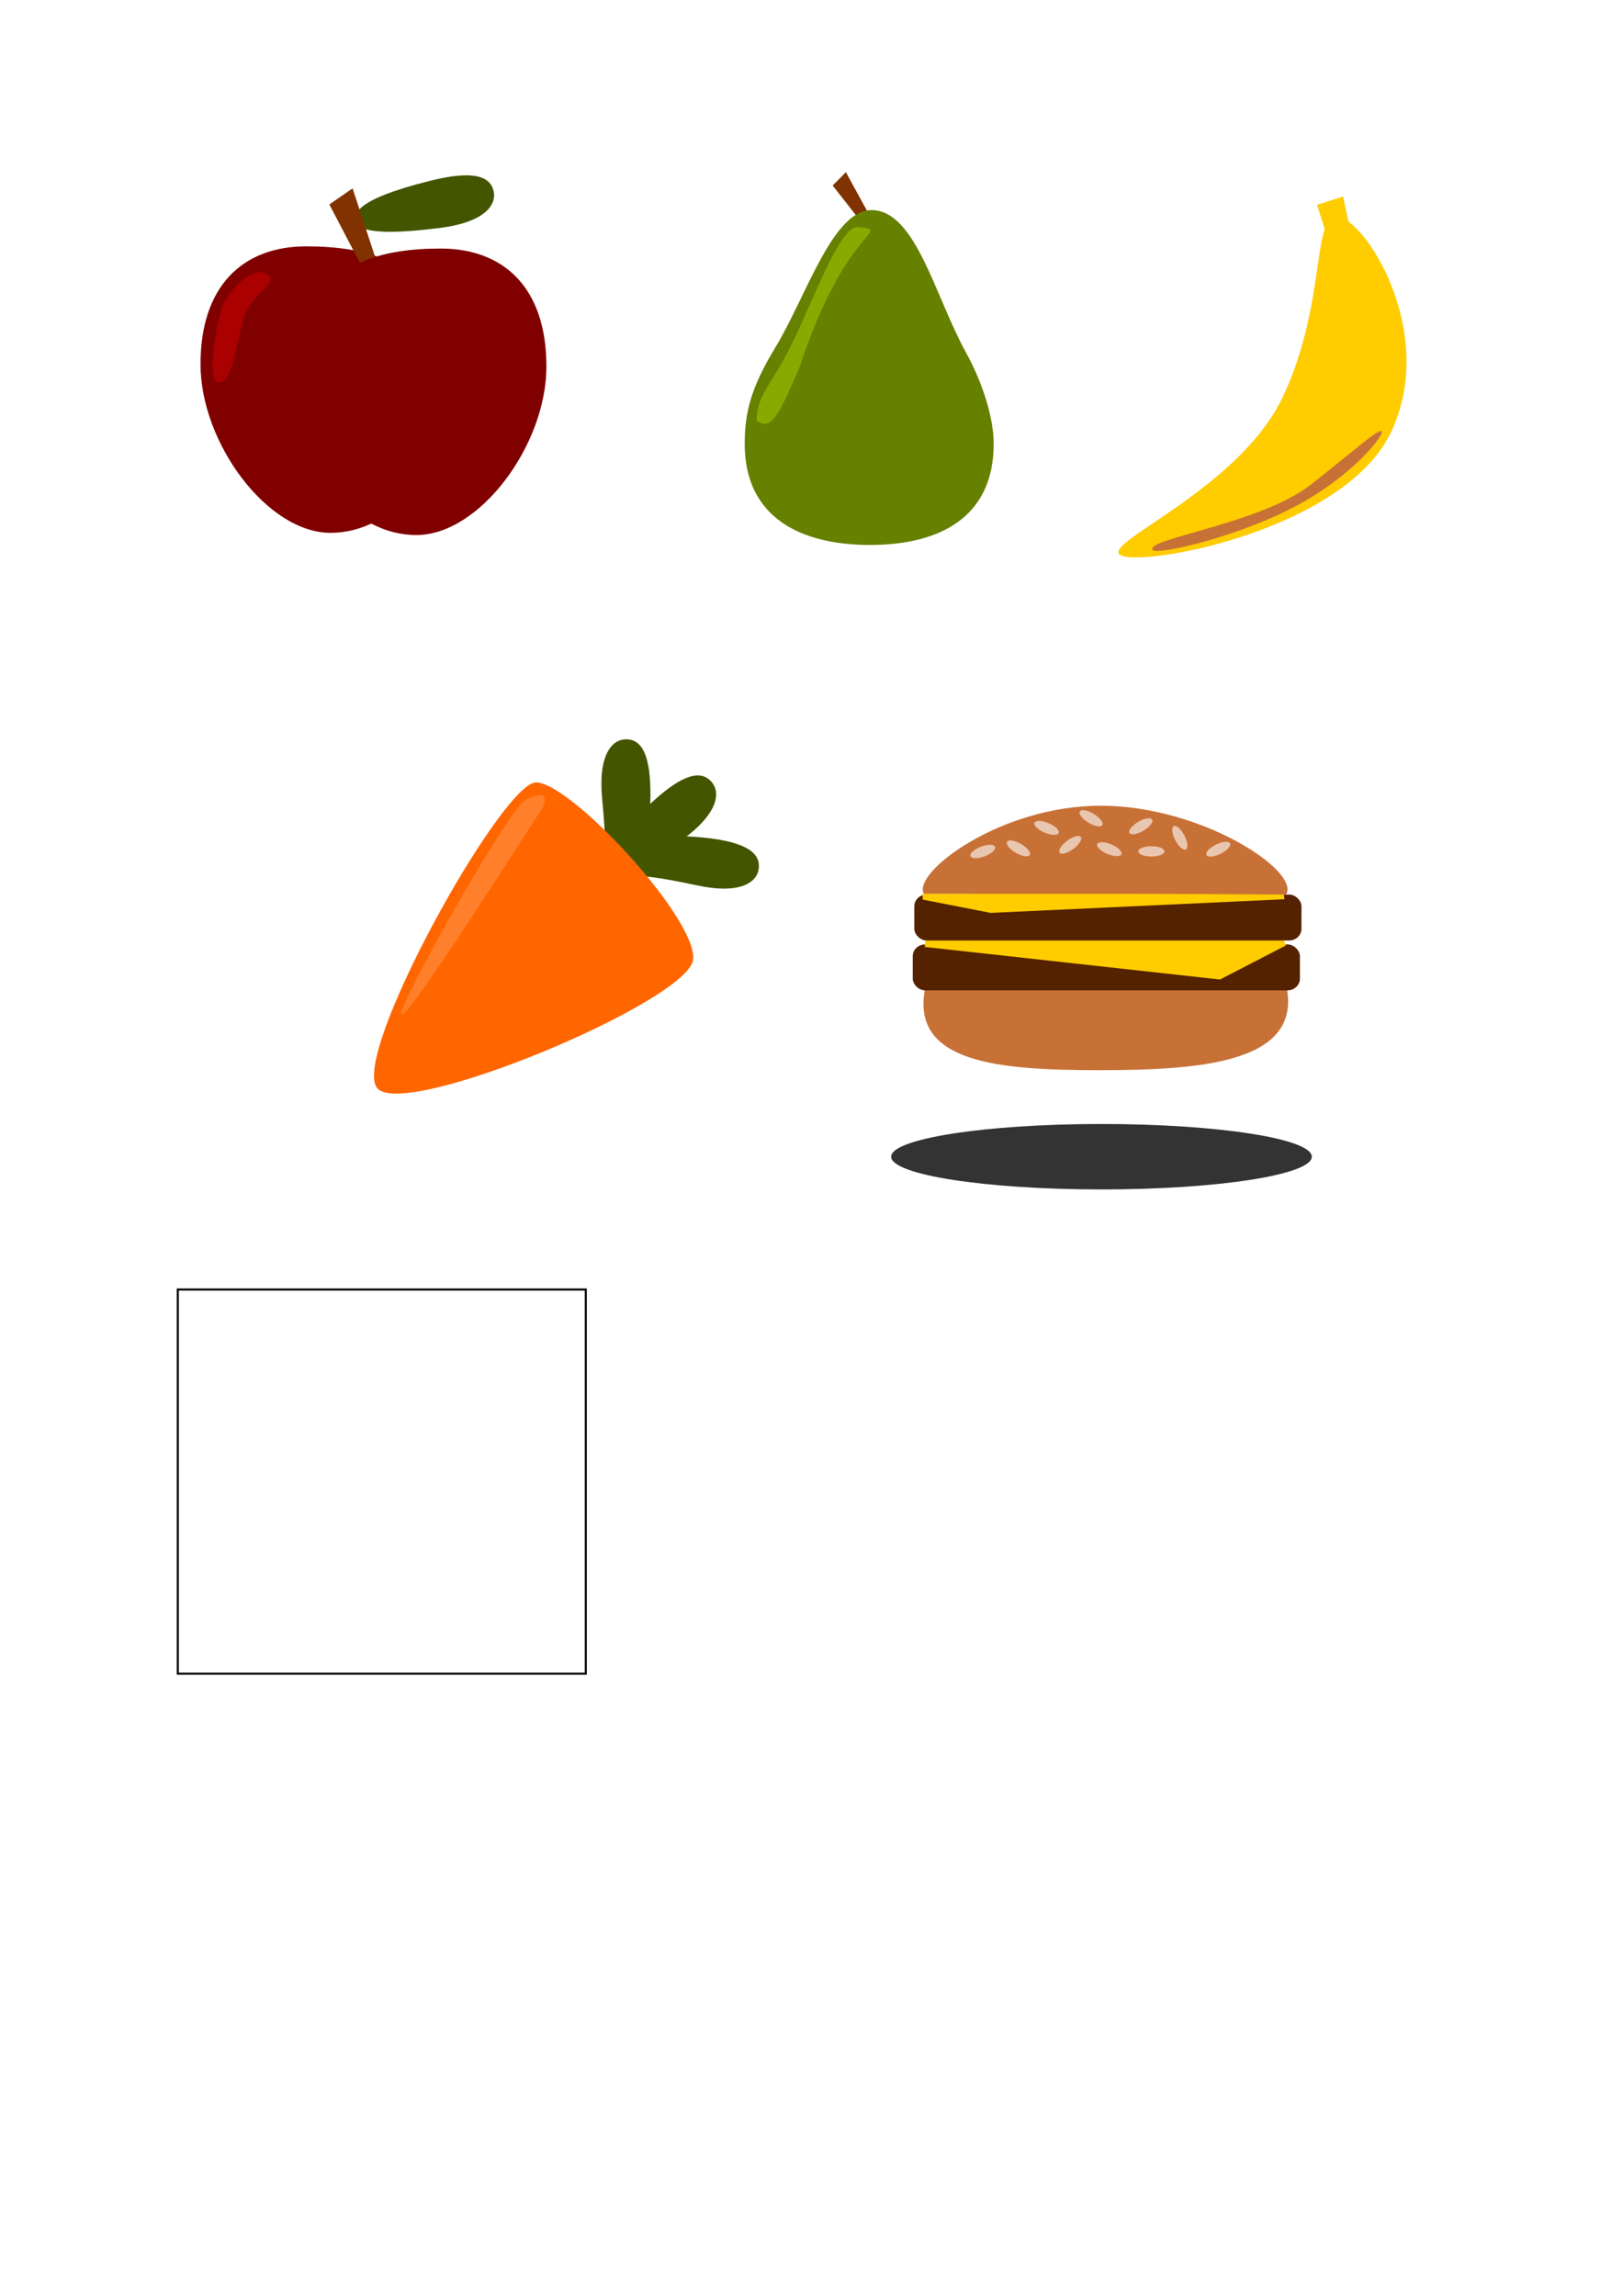 <?xml version="1.0" encoding="UTF-8" standalone="no"?>
<!-- Created with Inkscape (http://www.inkscape.org/) -->

<svg
   xmlns:dc="http://purl.org/dc/elements/1.1/"
   xmlns:cc="http://creativecommons.org/ns#"
   xmlns:rdf="http://www.w3.org/1999/02/22-rdf-syntax-ns#"
   xmlns:svg="http://www.w3.org/2000/svg"
   xmlns="http://www.w3.org/2000/svg"
   xmlns:sodipodi="http://sodipodi.sourceforge.net/DTD/sodipodi-0.dtd"
   xmlns:inkscape="http://www.inkscape.org/namespaces/inkscape"
   width="210mm"
   height="297mm"
   viewBox="0 0 744.094 1052.362"
   id="svg2"
   version="1.1"
   inkscape:version="0.91 r13725"
   sodipodi:docname="tiles.svg">
  <sodipodi:namedview
     id="base"
     pagecolor="#ffffff"
     bordercolor="#666666"
     borderopacity="1.0"
     inkscape:pageopacity="0.0"
     inkscape:pageshadow="2"
     inkscape:zoom="0.7"
     inkscape:cx="960.66691"
     inkscape:cy="388.20377"
     inkscape:document-units="px"
     inkscape:current-layer="layer1"
     showgrid="false"
     inkscape:window-width="1680"
     inkscape:window-height="988"
     inkscape:window-x="1272"
     inkscape:window-y="-8"
     inkscape:window-maximized="1" />
  <defs
     id="defs4" />
  <g
     inkscape:label="Layer 1"
     inkscape:groupmode="layer"
     id="layer1">
    <g
       id="g5767"
       inkscape:export-filename="C:\Users\Bart\Desktop\apple.png"
       inkscape:export-xdpi="22.699478"
       inkscape:export-ydpi="22.699478">
      <path
         inkscape:export-ydpi="22.874533"
         inkscape:export-xdpi="22.874533"
         inkscape:export-filename="C:\Users\Bart\Desktop/apple.png"
         sodipodi:nodetypes="sssss"
         inkscape:connector-curvature="0"
         id="path4136"
         d="m 204.051,179.085 c 0,35.984 -23.518,65.155 -52.528,65.155 -29.01,0 -59.599,-41.293 -59.599,-77.277 0,-35.984 19.477,-54.043 48.487,-54.043 57.295,0 63.64,30.181 63.64,66.165 z"
         style="fill:#800000;stroke:none" />
      <path
         inkscape:export-ydpi="22.874533"
         inkscape:export-xdpi="22.874533"
         inkscape:export-filename="C:\Users\Bart\Desktop/apple.png"
         sodipodi:nodetypes="sssss"
         inkscape:connector-curvature="0"
         id="path4146"
         d="m 226.333,87.752 c 1.295,6.079 -3.896,14.064 -24.502,16.708 -36.736,4.714 -37.989,-1.029 -38.494,-3.519 -0.505,-2.489 -2.118,-9.054 33.714,-18.036 20.65,-5.177 27.853,-1.865 29.282,4.846 z"
         style="fill:#445500;stroke:none" />
      <path
         inkscape:export-ydpi="22.874533"
         inkscape:export-xdpi="22.874533"
         inkscape:export-filename="C:\Users\Bart\Desktop/apple.png"
         sodipodi:nodetypes="ccccc"
         inkscape:connector-curvature="0"
         id="rect4143"
         d="m 151.001,93.712 10.64,-7.374 14.957,45.471 -5.93,-0.467 z"
         style="fill:#803300;stroke:none" />
      <path
         inkscape:export-ydpi="22.874533"
         inkscape:export-xdpi="22.874533"
         inkscape:export-filename="C:\Users\Bart\Desktop/apple.png"
         style="fill:#800000;stroke:none"
         d="m 138.391,180.095 c 0,35.984 23.518,65.155 52.528,65.155 29.01,0 59.599,-41.293 59.599,-77.277 0,-35.984 -19.477,-54.043 -48.487,-54.043 -57.295,0 -63.64,30.181 -63.64,66.165 z"
         id="path4139"
         inkscape:connector-curvature="0"
         sodipodi:nodetypes="sssss" />
      <path
         inkscape:export-ydpi="22.874533"
         inkscape:export-xdpi="22.874533"
         inkscape:export-filename="C:\Users\Bart\Desktop/apple.png"
         style="fill:#aa0000;stroke:none"
         d="m 112.632,143.516 c -3.649,8.388 -5.115,30.928 -11.969,31.779 -6.574,0.816 -1.457,-27.187 1.363,-35.007 2.585,-7.168 14.414,-19.245 20.49,-14.488 5.379,4.211 -5.546,7.745 -9.883,17.716 z"
         id="path4141"
         inkscape:connector-curvature="0"
         sodipodi:nodetypes="sssss" />
    </g>
    <g
       id="g5784"
       inkscape:export-filename="C:\Users\Bart\Desktop\pear.png"
       inkscape:export-xdpi="22.12299"
       inkscape:export-ydpi="22.12299">
      <path
         inkscape:transform-center-y="-10.459172"
         inkscape:transform-center-x="6.4995577"
         style="fill:#803300;stroke:none"
         d="m 381.754,85.041 6.058,-6.108 15.287,27.897 -3.931,0.414 z"
         id="path5296"
         inkscape:connector-curvature="0"
         sodipodi:nodetypes="ccccc" />
      <path
         sodipodi:nodetypes="sssssss"
         inkscape:connector-curvature="0"
         id="path5283"
         d="m 455.579,203.436 c 0,33.995 -25.21,46.36 -56.731,46.36 -31.521,0 -57.416,-12.365 -57.416,-46.36 0,-14.178 2.773,-25.594 13.979,-44.062 14.18,-23.368 26.303,-63.065 44.123,-63.073 20.293,-0.009 29.066,39.456 43.355,65.314 7.597,13.747 12.69,29.944 12.69,41.821 z"
         style="fill:#668000" />
      <path
         style="fill:#88aa00"
         d="m 346.916,192.856 c 0,-11.283 5.831,-15.439 13.867,-30.779 11.449,-21.854 23.965,-59.095 32.713,-57.985 16.049,2.038 -5.321,-1.326 -26.857,64.053 -9.272,21.277 -12.736,29.733 -19.723,24.71 z"
         id="path5286"
         inkscape:connector-curvature="0"
         sodipodi:nodetypes="csscc" />
    </g>
    <g
       id="g5789"
       inkscape:export-filename="C:\Users\Bart\Desktop\banana.png"
       inkscape:export-xdpi="22.852142"
       inkscape:export-ydpi="22.852142">
      <path
         sodipodi:nodetypes="sssss"
         inkscape:connector-curvature="0"
         id="path5298"
         d="m 637.801,197.967 c -20.72,43.982 -109.534,61.338 -123.224,56.851 -13.69,-4.487 52.929,-29.116 73.649,-73.099 20.72,-43.982 12.635,-86.613 26.325,-82.126 13.69,4.487 43.97,54.392 23.25,98.374 z"
         style="fill:#ffcc00" />
      <path
         sodipodi:nodetypes="ccccc"
         inkscape:connector-curvature="0"
         id="path5301"
         d="m 603.789,93.874 11.985,-3.782 7.934,37.811 -9.49,-1.41 z"
         style="fill:#ffcc00;stroke:none"
         inkscape:transform-center-x="11.067031"
         inkscape:transform-center-y="-16.000782" />
      <path
         style="fill:#c87137"
         d="m 598.047,229.814 c -26.584,15.352 -67.811,25.053 -69.636,22.25 -3.391,-5.209 49.951,-11.933 72.971,-30.221 23.021,-18.288 27.687,-22.764 31.406,-24.194 4.197,-1.615 -8.604,17.071 -34.741,32.166 z"
         id="path5303"
         inkscape:connector-curvature="0"
         sodipodi:nodetypes="sssss" />
    </g>
    <g
       id="g5812"
       inkscape:export-filename="C:\Users\Bart\Desktop\carrot.png"
       inkscape:export-xdpi="21.611145"
       inkscape:export-ydpi="21.611145">
      <path
         style="fill:#445500;stroke:none"
         d="m 326.236,358.414 c 4.073,4.695 3.391,14.194 -13.368,26.473 -29.876,21.889 -33.75,17.469 -35.396,15.534 -1.646,-1.935 -6.232,-6.901 20.789,-32.089 15.572,-14.516 23.478,-15.101 27.975,-9.917 z"
         id="path5319"
         inkscape:connector-curvature="0"
         sodipodi:nodetypes="sssss" />
      <path
         sodipodi:nodetypes="sszss"
         inkscape:connector-curvature="0"
         id="path5317"
         d="m 286.89,338.88 c -6.215,0.1 -12.833,6.948 -10.792,27.623 3.639,36.858 -1.717,32.973 1.643,37.248 3.36,4.275 19.711,-0.486 20.434,-37.42 0.417,-21.285 -4.424,-27.562 -11.285,-27.451 z"
         style="fill:#445500;stroke:none" />
      <path
         style="fill:#445500;stroke:none"
         d="m 347.85,398.246 c -0.819,6.161 -8.388,11.942 -28.687,7.52 -36.188,-7.884 -32.95,-2.114 -36.807,-5.947 -3.857,-3.833 2.766,-19.522 39.535,-15.962 21.19,2.051 26.864,7.587 25.959,14.389 z"
         id="path5315"
         inkscape:connector-curvature="0"
         sodipodi:nodetypes="sszss" />
      <path
         sodipodi:nodetypes="zzzz"
         inkscape:connector-curvature="0"
         id="rect5310"
         d="m 245.605,358.66 c 15.647,-0.404 73.886,62.135 72.188,81.096 -1.698,18.961 -131.692,73.483 -144.717,59.173 -13.025,-14.31 56.882,-139.865 72.529,-140.269 z"
         style="fill:#ff6600" />
      <path
         style="fill:#ff7f2a"
         d="m 240.776,366.718 c 7.665,-4.14 12.202,-2.702 6.572,5.771 -5.63,8.473 -60.539,95.177 -63.204,92.411 -2.666,-2.766 48.968,-94.043 56.633,-98.183 z"
         id="path5313"
         inkscape:connector-curvature="0"
         sodipodi:nodetypes="zzzz" />
    </g>
    <rect
       style="fill:none;stroke:#000000;stroke-width:0.936"
       id="rect5332"
       width="187.039"
       height="176.117"
       x="81.52"
       y="591.091"
       inkscape:export-filename="C:\Users\Bart\Desktop/apple.png"
       inkscape:export-xdpi="22.874533"
       inkscape:export-ydpi="22.874533" />
    <g
       id="g5794"
       inkscape:export-filename="C:\Users\Bart\Desktop\burger.png"
       inkscape:export-xdpi="21.530281"
       inkscape:export-ydpi="21.530281">
      <path
         style="fill:#c87137;stroke:none"
         d="m 590.043,453.408 c -58.701,0.576 -102.965,0.459 -166.071,0.459 -5.892,33.096 33.29,36.684 79.643,36.684 46.352,0 92.33,-3.245 86.429,-37.143 z"
         id="path5337"
         inkscape:connector-curvature="0"
         sodipodi:nodetypes="ccsc" />
      <rect
         rx="5.714"
         ry="5.357"
         y="432.903"
         x="418.467"
         height="21.071"
         width="177.5"
         id="rect5339"
         style="fill:#552200;stroke:none" />
      <path
         sodipodi:nodetypes="cccccc"
         inkscape:connector-curvature="0"
         id="rect5343"
         d="m 424.316,430.853 163.988,-0.22 1.282,2.72 -30.249,15.638 -135.378,-14.924 z"
         style="fill:#ffcc00;stroke:none" />
      <rect
         style="fill:#552200;stroke:none"
         id="rect5350"
         width="177.5"
         height="21.071"
         x="419.181"
         y="410.046"
         ry="5.357"
         rx="5.714" />
      <path
         style="fill:#ffcc00;stroke:none"
         d="m 588.515,408.981 -165.595,0.673 0.146,2.72 31.125,6.082 134.681,-6.261 z"
         id="path5348"
         inkscape:connector-curvature="0"
         sodipodi:nodetypes="cccccc" />
      <path
         sodipodi:nodetypes="ccsc"
         inkscape:connector-curvature="0"
         id="path5334"
         d="m 589.643,410.041 c -58.702,-0.449 -102.965,-0.357 -166.071,-0.357 -5.535,-9.506 34.719,-40.357 81.071,-40.357 46.352,0 91.616,30.027 85,40.714 z"
         style="fill:#c87137;stroke:none" />
      <ellipse
         transform="matrix(0.936,-0.353,0.353,0.936,0,0)"
         ry="2.356"
         rx="6.028"
         cy="524.022"
         cx="283.77"
         id="path5352"
         style="fill:#e9c6af;stroke:none" />
      <ellipse
         transform="matrix(0.921,0.39,-0.39,0.921,0,0)"
         style="fill:#e9c6af;stroke:none"
         id="ellipse5749"
         cx="589.716"
         cy="162.322"
         rx="6.028"
         ry="2.356" />
      <ellipse
         inkscape:transform-center-y="2.2107222e-005"
         inkscape:transform-center-x="0.35714286"
         transform="matrix(0.855,0.518,-0.518,0.855,0,0)"
         ry="2.356"
         rx="6.028"
         cy="61.631"
         cx="622.399"
         id="ellipse5751"
         style="fill:#e9c6af;stroke:none" />
      <ellipse
         transform="matrix(0.861,-0.508,0.508,0.861,0,0)"
         style="fill:#e9c6af;stroke:none"
         id="ellipse5753"
         cx="258.069"
         cy="592.173"
         rx="6.028"
         ry="2.356" />
      <ellipse
         transform="matrix(-0.462,-0.887,0.887,-0.462,0,0)"
         ry="2.356"
         rx="6.028"
         cy="302.293"
         cx="-590.418"
         id="ellipse5755"
         style="fill:#e9c6af;stroke:none" />
      <ellipse
         transform="matrix(0.898,-0.441,0.441,0.898,0,0)"
         style="fill:#e9c6af;stroke:none"
         id="ellipse5757"
         cx="329.606"
         cy="595.342"
         rx="6.028"
         ry="2.356" />
      <ellipse
         ry="2.356"
         rx="6.028"
         cy="390.251"
         cx="527.866"
         id="ellipse5759"
         style="fill:#e9c6af;stroke:none" />
      <ellipse
         transform="matrix(0.803,-0.597,0.597,0.803,0,0)"
         style="fill:#e9c6af;stroke:none"
         id="ellipse5761"
         cx="162.626"
         cy="603.165"
         rx="6.028"
         ry="2.356" />
      <ellipse
         transform="matrix(0.864,0.503,-0.503,0.864,0,0)"
         ry="2.356"
         rx="6.028"
         cy="101.197"
         cx="599.31"
         id="ellipse5763"
         style="fill:#e9c6af;stroke:none" />
      <ellipse
         transform="matrix(0.923,0.385,-0.385,0.923,0,0)"
         ry="2.356"
         rx="6.028"
         cy="163.435"
         cx="619.195"
         id="ellipse5765"
         style="fill:#e9c6af;stroke:none" />
    </g>
    <ellipse
       style="fill:#333333;stroke:none"
       id="path6757"
       cx="505"
       cy="530.219"
       rx="96.429"
       ry="15"
       inkscape:export-filename="C:\Users\Bart\Desktop\ld32\assets\graphics\shadow.png"
       inkscape:export-xdpi="21"
       inkscape:export-ydpi="21" />
  </g>
</svg>
